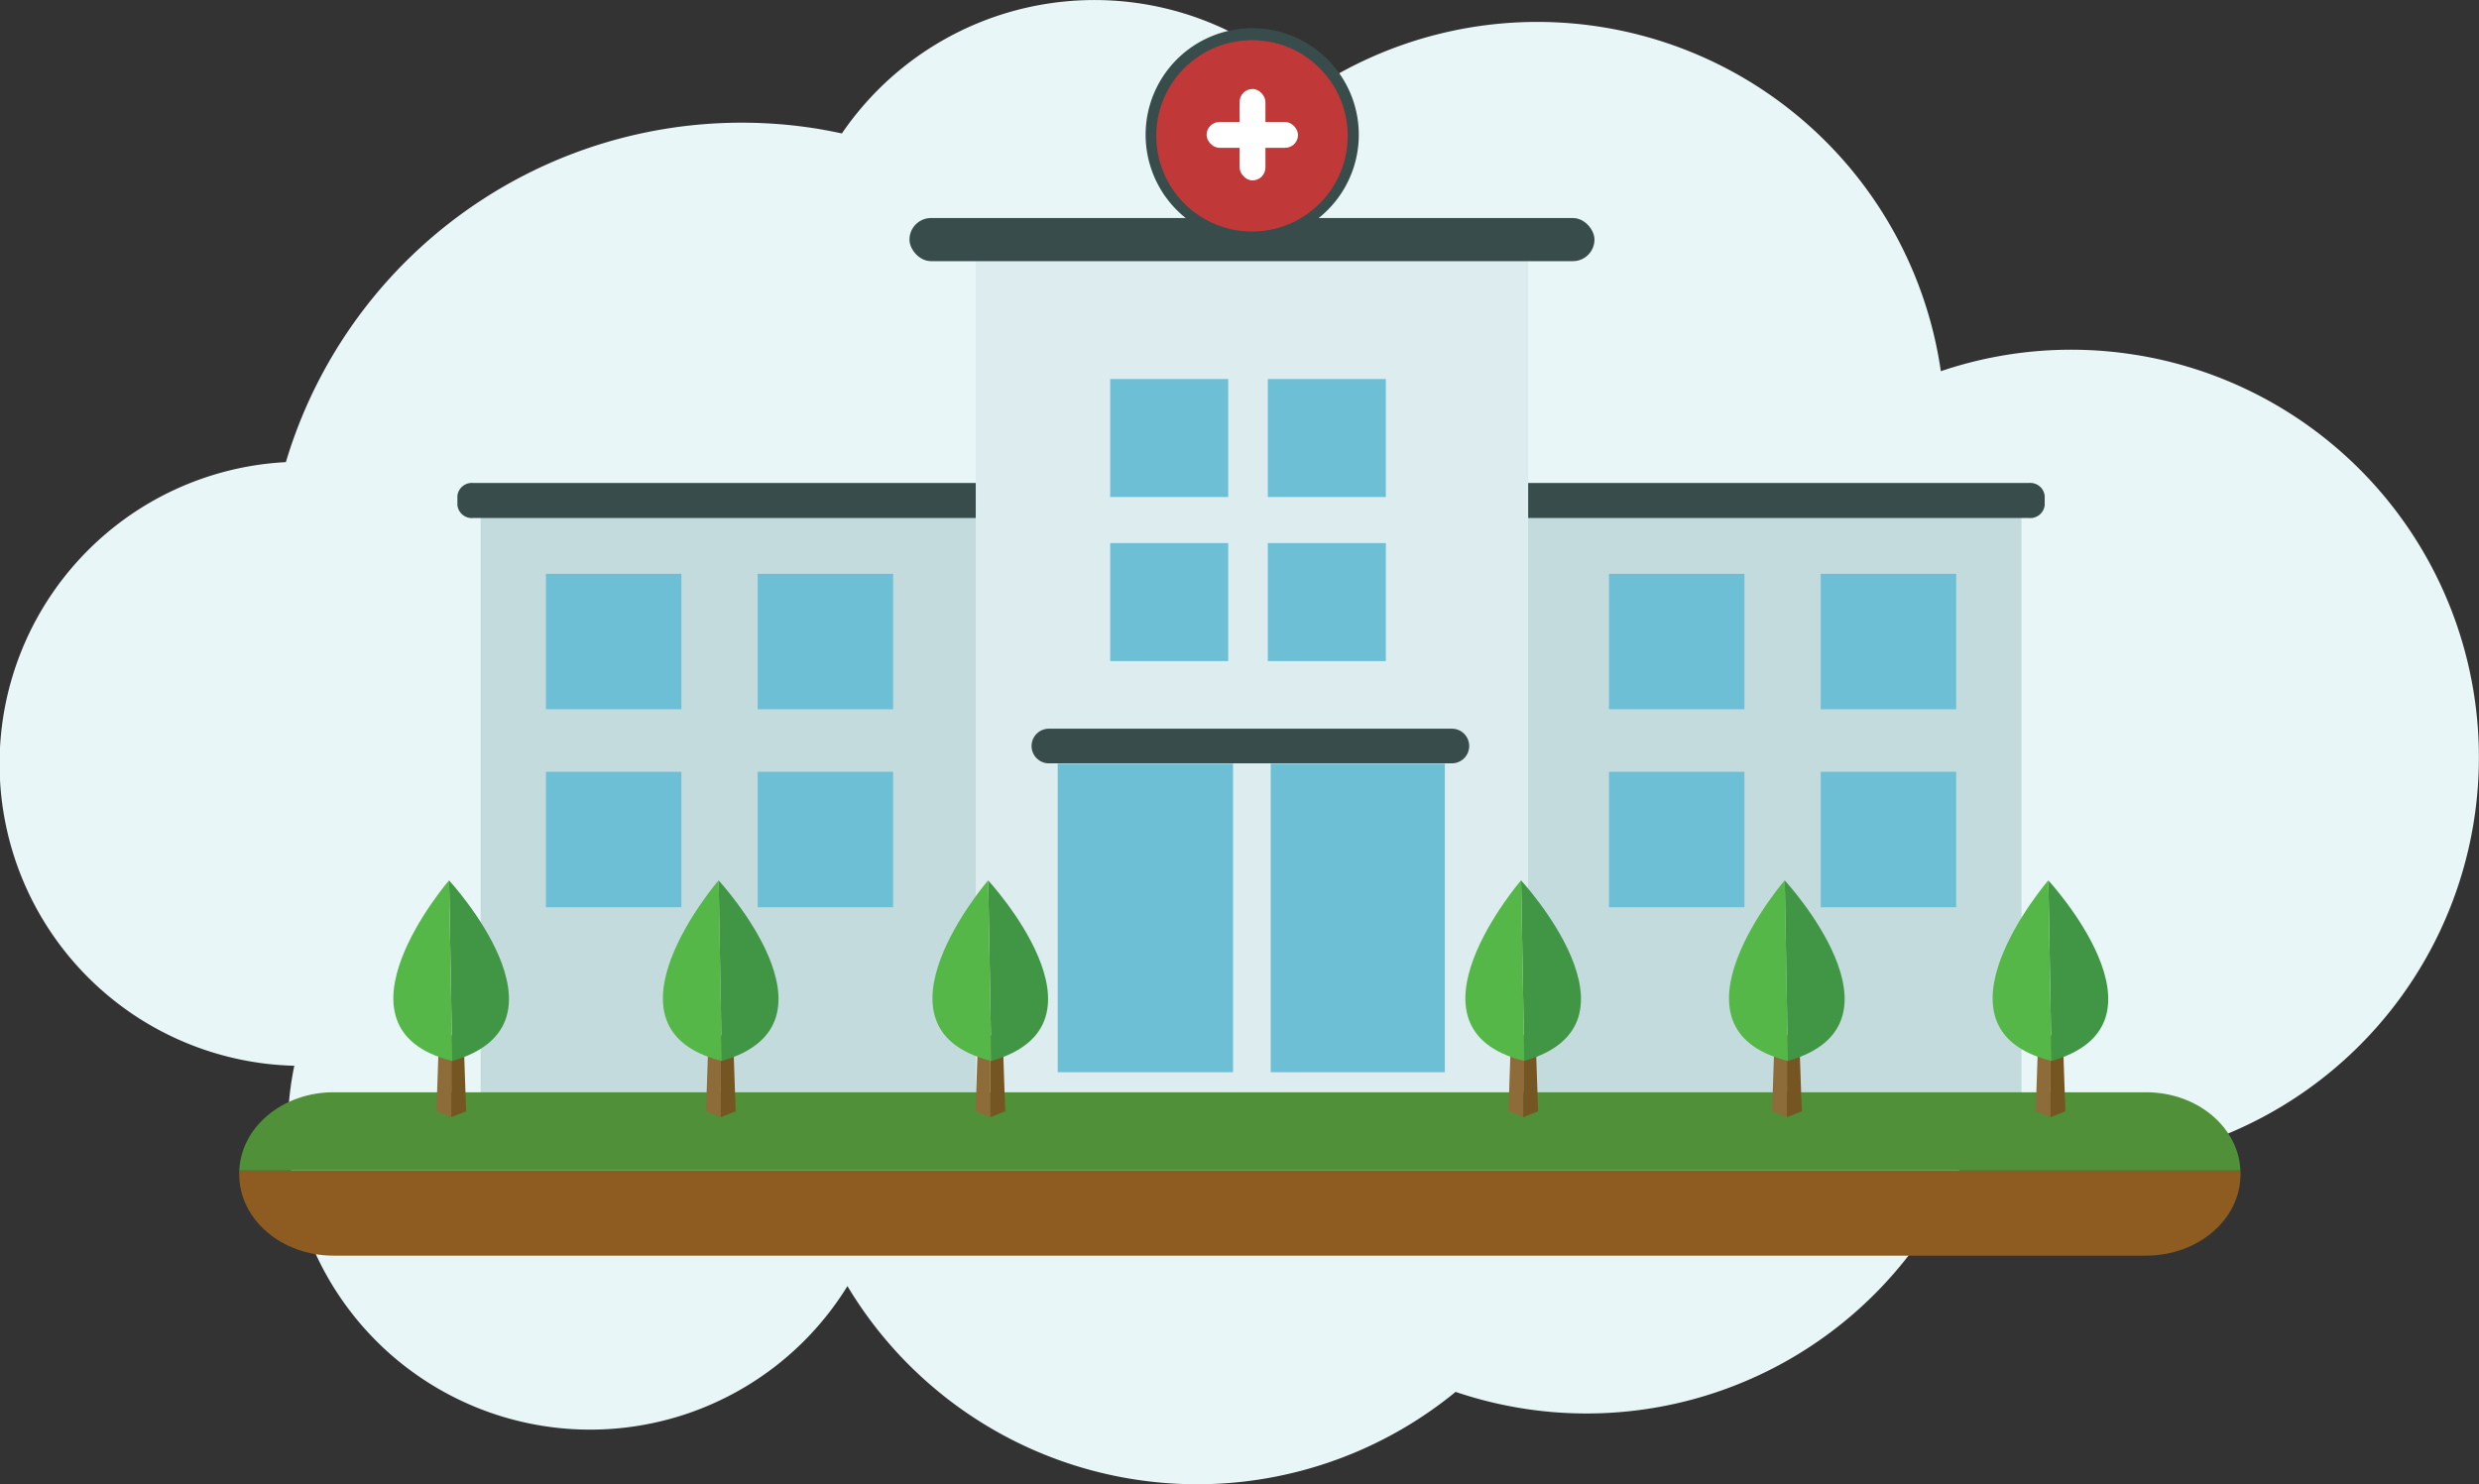 <svg xmlns="http://www.w3.org/2000/svg" width="273.926" height="164.06" viewBox="0 0 273.926 164.06"><rect x="0" y="0" width="273.926" height="164.06" fill="#333333" stroke="none"/><defs><style>.a{fill:#e9f6f7;}.b{fill:#c3dbdd;}.c{fill:#6dbfd5;}.d{fill:#384c4b;}.e{fill:#ddecef;}.f{fill:#c13838;}.g{fill:#fff;}.h{fill:#8e5c21;}.i{fill:#509039;}.j{fill:#8d6c3a;}.k{fill:#755522;}.l{fill:#419645;}.m{fill:#55b748;}</style></defs><g transform="translate(-1307.498 -4064.314)"><g transform="translate(1028.694 3646.155)"><path class="a" d="M514.516,457.34a44.84,44.84,0,0,0-21.252,1.848,45.054,45.054,0,0,0-69.557-31.055,33.79,33.79,0,0,0-51.877,4.777c-1.024-.22-2.057-.419-3.1-.582a52.562,52.562,0,0,0-58.338,36.91,33.387,33.387,0,0,0,.934,66.718q-.183.874-.322,1.767a33.4,33.4,0,0,0,61.442,22.589,45.043,45.043,0,0,0,67.2,11.693,45.009,45.009,0,0,0,56.515-26.583,45.051,45.051,0,1,0,18.362-88.083Z" transform="translate(0 0)"/></g><g transform="translate(1044.431 2260.842)"><rect class="b" width="69.799" height="65.923" transform="translate(367.646 1858.402)"/><rect class="b" width="52.768" height="65.461" transform="translate(316.176 1858.864)"/><rect class="c" width="14.969" height="14.969" transform="translate(346.786 1866.9)"/><path class="d" d="M773.214,2869.624a1.606,1.606,0,0,0-1.744,1.417v1.039a1.606,1.606,0,0,0,1.744,1.417h58.311v-3.872Z" transform="translate(-457.862 -1012.769)"/><rect class="c" width="14.969" height="14.969" transform="translate(323.39 1866.9)"/><rect class="b" width="52.768" height="65.847" transform="translate(433.67 1858.864)"/><path class="d" d="M3135.695,2869.624a1.606,1.606,0,0,1,1.744,1.417v1.039a1.606,1.606,0,0,1-1.744,1.417h-58.312v-3.872Z" transform="translate(-2648.434 -1012.769)"/><path class="e" d="M1916.583,2303.691v96.55h61.042v-96.55Z" transform="translate(-1545.697 -475.144)"/><g transform="translate(379.941 1887.89)"><g transform="translate(0)"><rect class="c" width="19.377" height="34.092"/><rect class="c" width="19.238" height="34.092" transform="translate(23.541)"/></g></g><rect class="d" width="75.692" height="4.768" rx="2.384" transform="translate(363.562 1827.57)"/><path class="d" d="M2303.592,1866.833a9.641,9.641,0,1,1-6.817,2.824,9.579,9.579,0,0,1,6.817-2.824m0-2.137a11.778,11.778,0,1,0,11.778,11.778,11.778,11.778,0,0,0-11.778-11.778Z" transform="translate(-1902.158 -58.107)"/><path class="d" d="M1.914,0H46.443a1.914,1.914,0,0,1,1.914,1.914v0a1.914,1.914,0,0,1-1.914,1.914H1.914A1.914,1.914,0,0,1,0,1.914v0A1.914,1.914,0,0,1,1.914,0Z" transform="translate(377.054 1884.015)"/><rect class="c" width="14.969" height="14.969" transform="translate(346.786 1888.78)"/><rect class="c" width="14.969" height="14.969" transform="translate(323.39 1888.78)"/><rect class="c" width="13.041" height="13.041" transform="translate(403.159 1845.365)"/><rect class="c" width="13.041" height="13.041" transform="translate(385.744 1845.365)"/><rect class="c" width="13.041" height="13.041" transform="translate(403.159 1863.5)"/><rect class="c" width="13.041" height="13.041" transform="translate(385.744 1863.5)"/><circle class="f" cx="10.576" cy="10.576" r="10.576" transform="translate(386.453 1818.486) rotate(-45)"/><g transform="translate(396.393 1813.307)"><rect class="g" width="2.851" height="10.104" rx="1.426" transform="translate(3.651 0)"/><rect class="g" width="10.104" height="2.851" rx="1.426" transform="translate(0 3.651)"/></g><g transform="translate(289.5 1924.201)"><path class="h" d="M289.508,4389c0,.108-.008.216-.008.325v.1c0,4.959,4.656,8.979,10.413,8.979h200.3c5.758,0,10.425-4.02,10.425-8.979v-.1c0-.109,0-.217-.008-.325Z" transform="translate(-289.5 -4380.347)"/><path class="i" d="M500.356,4216h-200.3c-5.631,0-10.207,3.845-10.406,8.653H510.773C510.574,4219.845,505.987,4216,500.356,4216Z" transform="translate(-289.642 -4216)"/></g><g transform="translate(306.532 1900.768)"><g transform="translate(4.762 17.132)"><path class="j" d="M725.482,4090.041l-.284,8.4,1.638.652v-9.055Z" transform="translate(-725.198 -4090.041)"/><path class="k" d="M759.291,4090.041h-1.354v9.055l1.638-.652Z" transform="translate(-756.299 -4090.041)"/></g><g transform="translate(0 0)"><path class="l" d="M753.14,3747.886s14.649,15.859.348,19.953Z" transform="translate(-746.981 -3747.868)"/><path class="m" d="M636.159,3747.529s-14.087,16.38.348,19.971Z" transform="translate(-630 -3747.529)"/></g></g><g transform="translate(483.249 1900.768)"><g transform="translate(4.762 17.132)"><path class="j" d="M4258.424,4090.041l-.284,8.4,1.638.652v-9.055Z" transform="translate(-4258.14 -4090.041)"/><path class="k" d="M4292.232,4090.041h-1.354v9.055l1.638-.652Z" transform="translate(-4289.241 -4090.041)"/></g><g transform="translate(0 0)"><path class="l" d="M4286.081,3747.886s14.649,15.859.348,19.953Z" transform="translate(-4279.922 -3747.868)"/><path class="m" d="M4169.1,3747.529s-14.087,16.38.349,19.971Z" transform="translate(-4162.941 -3747.529)"/></g></g><g transform="translate(366.103 1900.768)"><g transform="translate(4.762 17.132)"><path class="j" d="M1916.423,4090.041l-.284,8.4,1.638.652v-9.055Z" transform="translate(-1916.139 -4090.041)"/><path class="k" d="M1950.232,4090.041h-1.354v9.055l1.638-.652Z" transform="translate(-1947.24 -4090.041)"/></g><g transform="translate(0 0)"><path class="l" d="M1944.081,3747.886s14.649,15.859.348,19.953Z" transform="translate(-1937.922 -3747.868)"/><path class="m" d="M1827.1,3747.529s-14.087,16.38.348,19.971Z" transform="translate(-1820.941 -3747.529)"/></g></g><g transform="translate(424.988 1900.768)"><g transform="translate(4.762 17.132)"><path class="j" d="M3093.658,4090.041l-.284,8.4,1.637.652v-9.055Z" transform="translate(-3093.374 -4090.041)"/><path class="k" d="M3127.467,4090.041h-1.354v9.055l1.638-.652Z" transform="translate(-3124.476 -4090.041)"/></g><g transform="translate(0 0)"><path class="l" d="M3121.315,3747.886s14.649,15.859.348,19.953Z" transform="translate(-3115.156 -3747.868)"/><path class="m" d="M3004.336,3747.529s-14.087,16.38.348,19.971Z" transform="translate(-2998.177 -3747.529)"/></g></g><g transform="translate(336.317 1900.768)"><g transform="translate(4.762 17.132)"><path class="j" d="M1320.953,4090.041l-.284,8.4,1.638.652v-9.055Z" transform="translate(-1320.669 -4090.041)"/><path class="k" d="M1354.761,4090.041h-1.354v9.055l1.638-.652Z" transform="translate(-1351.77 -4090.041)"/></g><g transform="translate(0 0)"><path class="l" d="M1348.61,3747.886s14.649,15.859.348,19.953Z" transform="translate(-1342.451 -3747.868)"/><path class="m" d="M1231.63,3747.529s-14.087,16.38.348,19.971Z" transform="translate(-1225.471 -3747.529)"/></g></g><g transform="translate(440.857 1866.9)"><rect class="c" width="14.969" height="14.969" transform="translate(23.396 0)"/><rect class="c" width="14.969" height="14.969" transform="translate(0 0)"/><rect class="c" width="14.969" height="14.969" transform="translate(23.396 21.88)"/><rect class="c" width="14.969" height="14.969" transform="translate(0 21.88)"/></g><g transform="translate(454.119 1900.768)"><g transform="translate(4.762 17.132)"><path class="j" d="M3676.04,4090.041l-.284,8.4,1.638.652v-9.055Z" transform="translate(-3675.756 -4090.041)"/><path class="k" d="M3709.85,4090.041H3708.5v9.055l1.638-.652Z" transform="translate(-3706.859 -4090.041)"/></g><g transform="translate(0 0)"><path class="l" d="M3703.7,3747.886s14.649,15.859.348,19.953Z" transform="translate(-3697.538 -3747.868)"/><path class="m" d="M3586.718,3747.529s-14.087,16.38.349,19.971Z" transform="translate(-3580.559 -3747.529)"/></g></g></g></g></svg>